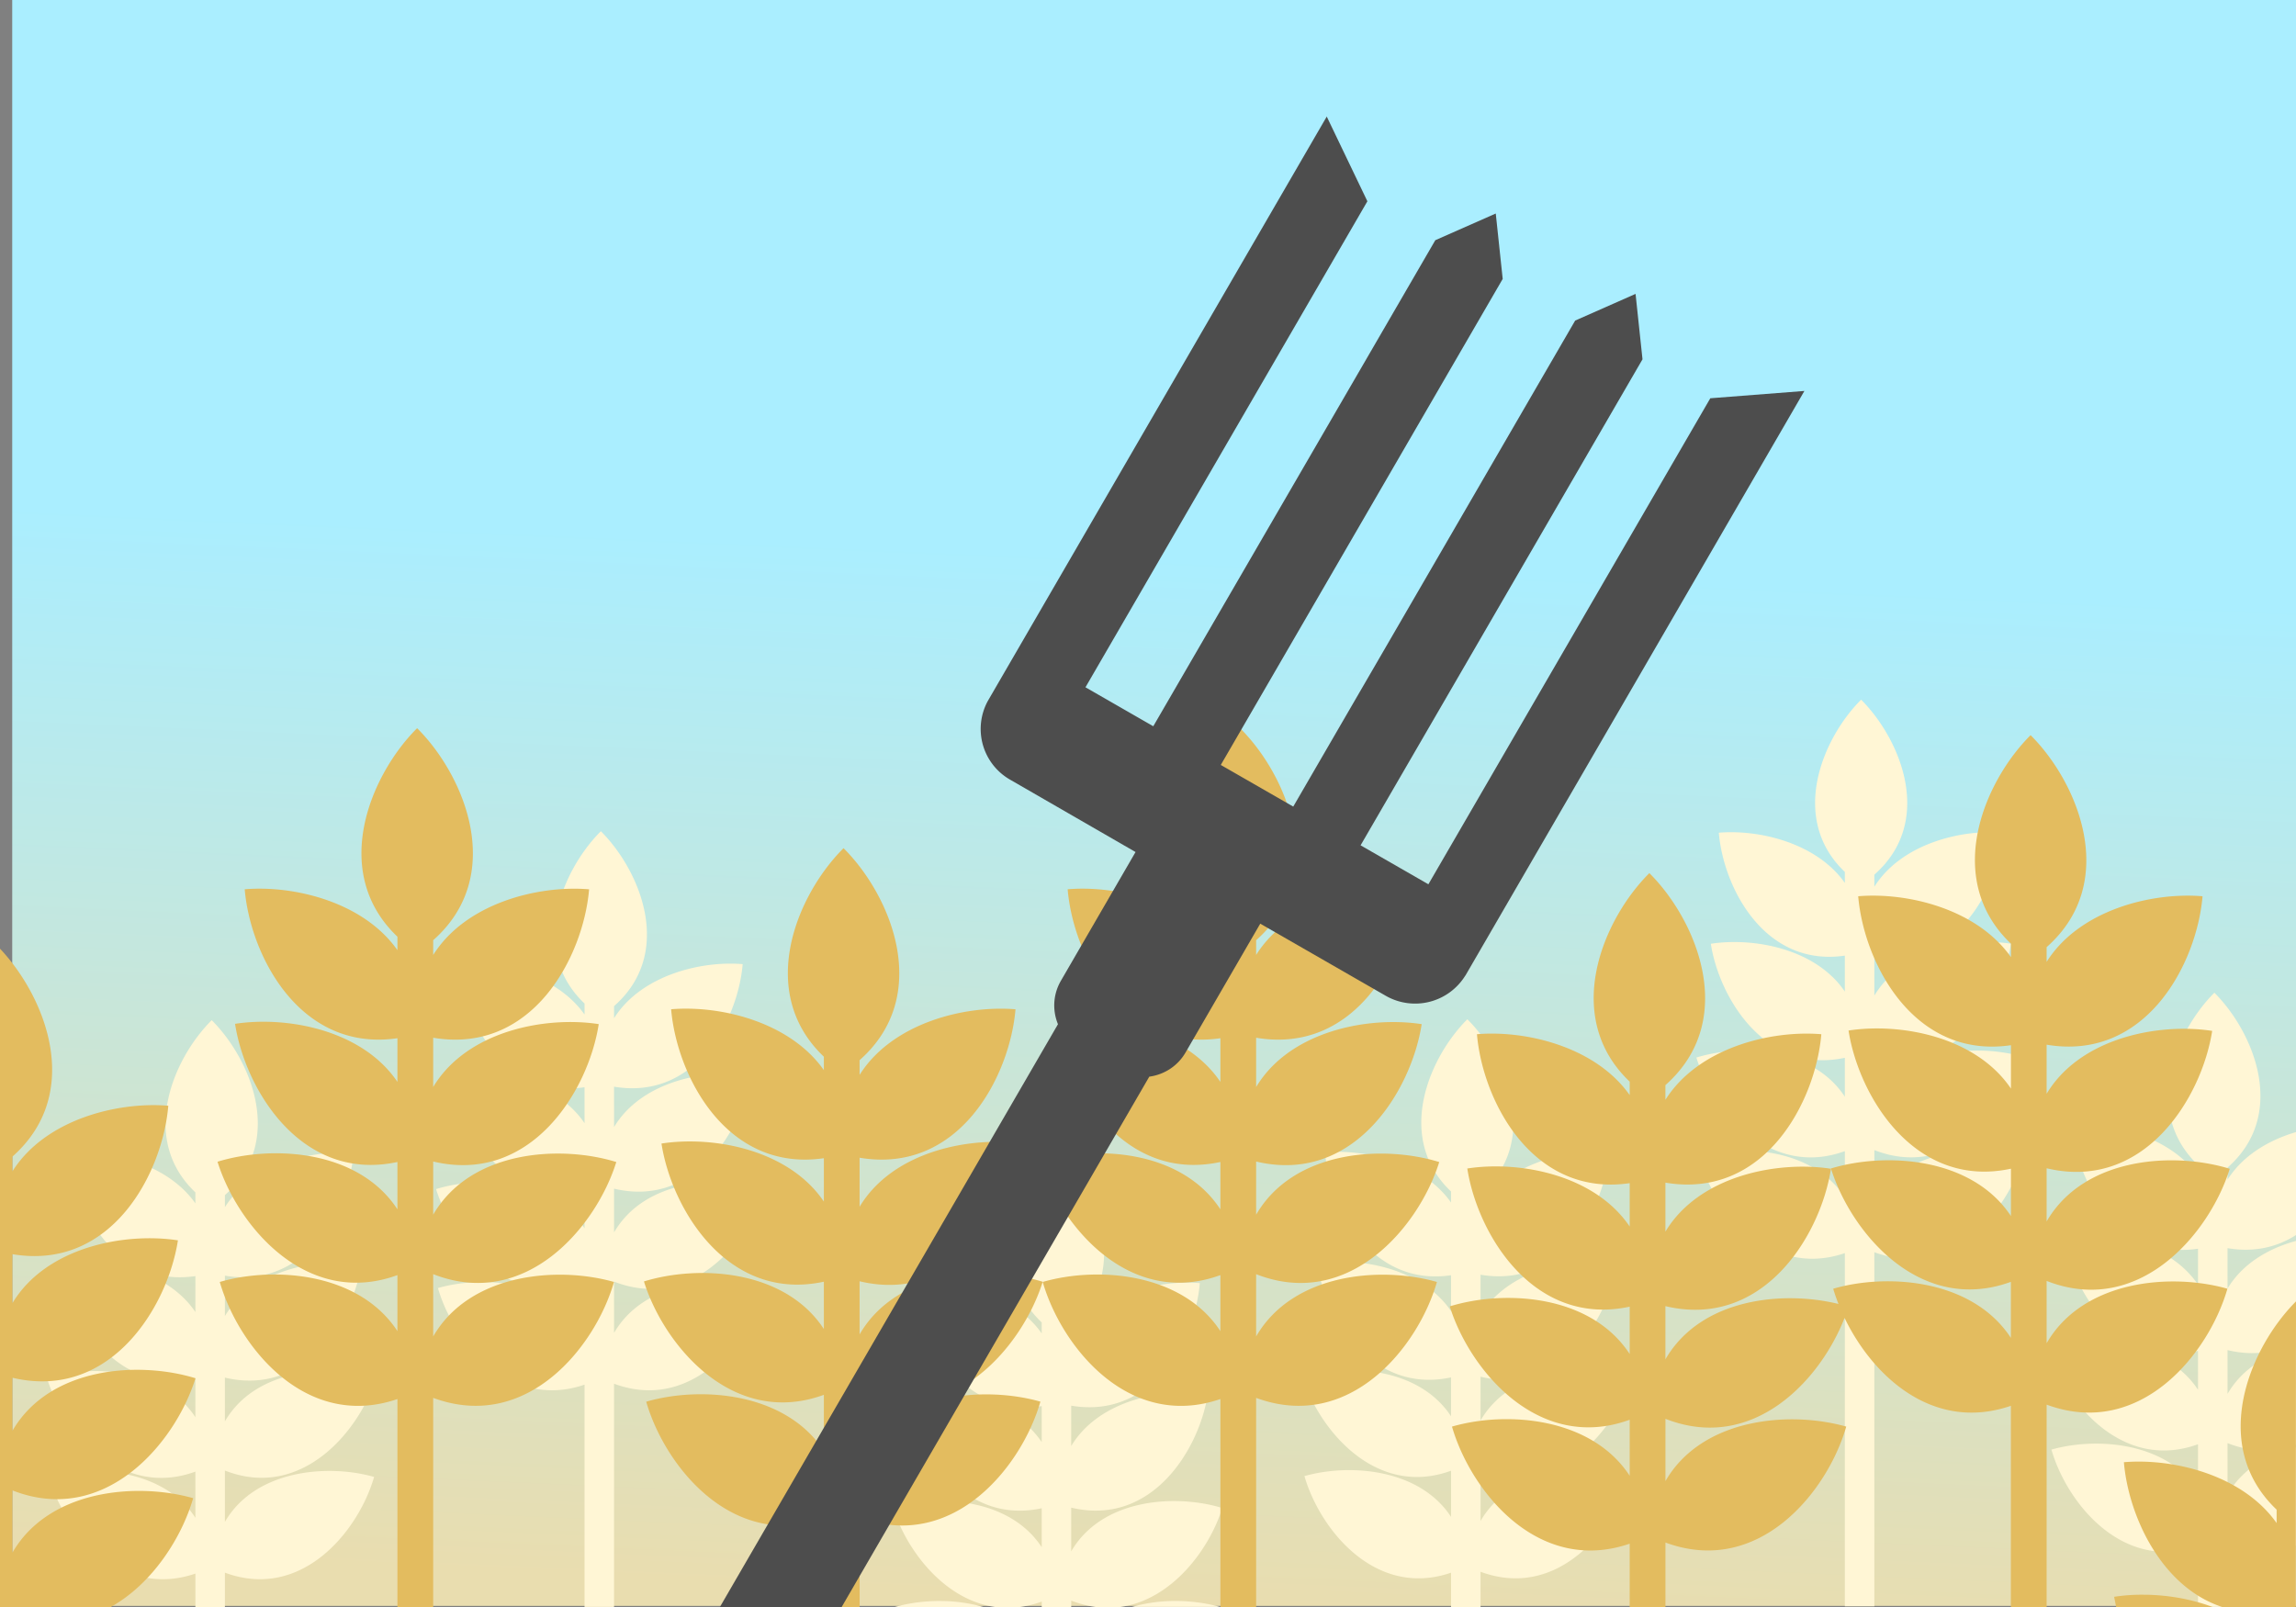 <svg xmlns="http://www.w3.org/2000/svg" width="300" height="210" viewBox="0 0 79.375 55.562" xmlns:v="https://vecta.io/nano"><rect x="0" y="0" width="79.375" height="55.562" fill="#808080" stroke="none"/><defs><linearGradient id="A" x1="-919.94" y1="1355.449" x2="-918.283" y2="1318.375" gradientUnits="userSpaceOnUse"><stop offset="0" stop-color="#e9ddaf"/><stop offset="1" stop-color="#aef"/></linearGradient></defs><path d="M-963.06 1298.406h81.124v57.044h-81.124z" fill="url(#A)" transform="matrix(.978 0 0 .974 942.295 -1264.684)"/><path d="M64.34 24.193c-1.332 1.326-2.506 4.104-.562 5.954v.38c-.97-1.376-2.948-1.854-4.357-1.736.16 1.904 1.584 4.656 4.357 4.25v1.243c-1.007-1.49-3.16-1.88-4.633-1.653.292 1.886 1.9 4.53 4.633 3.942v1.346c-1.117-1.703-3.58-1.833-5.133-1.354.565 1.816 2.53 4.186 5.133 3.235v1.596c-1.097-1.677-3.52-1.85-5.07-1.41.526 1.83 2.444 4.24 5.07 3.34v12.212h1.02V43.295c2.67.987 4.626-1.46 5.158-3.31-1.59-.454-4.108-.257-5.158 1.554v-1.775c2.647 1.04 4.652-1.365 5.223-3.2-1.597-.492-4.154-.34-5.223 1.5v-1.513c2.787.665 4.426-2.016 4.722-3.922-1.52-.233-3.76.19-4.722 1.794v-1.397c2.833.478 4.284-2.312 4.446-4.237-1.454-.122-3.515.39-4.446 1.87v-.418c2.1-1.848.897-4.7-.458-6.05zm-43.57 4.55c-1.332 1.326-2.507 4.104-.562 5.954v.38c-.97-1.376-2.948-1.854-4.357-1.736.16 1.904 1.584 4.656 4.357 4.25v1.243c-1.007-1.49-3.16-1.88-4.633-1.654.292 1.886 1.9 4.53 4.633 3.942v1.346c-1.117-1.703-3.58-1.834-5.133-1.355.565 1.816 2.53 4.185 5.133 3.235v1.596c-1.097-1.677-3.52-1.85-5.068-1.41.526 1.83 2.444 4.24 5.068 3.34v7.685h1.02v-7.717c2.67.987 4.626-1.46 5.158-3.31-1.59-.454-4.108-.257-5.158 1.554v-1.775c2.647 1.04 4.652-1.365 5.223-3.2-1.597-.492-4.154-.34-5.223 1.5v-1.513c2.787.665 4.427-2.016 4.723-3.922-1.52-.233-3.76.19-4.723 1.793v-1.397c2.833.478 4.285-2.312 4.447-4.237-1.454-.122-3.515.39-4.447 1.87v-.418c2.1-1.848.898-4.7-.458-6.05zm55.78 5.584c-1.332 1.326-2.507 4.104-.562 5.954v.38c-.97-1.376-2.948-1.854-4.357-1.736.16 1.904 1.583 4.656 4.357 4.25v1.243c-1.007-1.49-3.16-1.88-4.633-1.653.292 1.886 1.9 4.53 4.633 3.942v1.346c-1.117-1.703-3.58-1.833-5.133-1.354.565 1.816 2.53 4.185 5.133 3.235v1.596c-1.097-1.677-3.52-1.85-5.068-1.41.526 1.83 2.444 4.24 5.068 3.34v2.1h1.02V53.43c.875.323 1.672.276 2.37 0v-3.384c-.957.22-1.845.72-2.37 1.624v-1.774c.868.34 1.667.31 2.37.05V46.58c-.955.212-1.843.708-2.37 1.614V46.68c.916.22 1.708.074 2.37-.284v-3.492c-.952.26-1.848.78-2.37 1.648v-1.397c.94.16 1.73-.045 2.37-.456v-3.558c-.942.277-1.838.805-2.37 1.647v-.418c2.1-1.848.898-4.7-.458-6.05zm-25.824.916c-1.332 1.326-2.507 4.104-.562 5.954v.38c-.97-1.376-2.948-1.854-4.357-1.736.16 1.904 1.584 4.656 4.357 4.25v1.243c-1.007-1.49-3.16-1.88-4.633-1.653.292 1.886 1.9 4.53 4.633 3.942v1.346c-1.117-1.703-3.58-1.833-5.133-1.354.565 1.816 2.53 4.185 5.133 3.235v1.596c-1.097-1.677-3.52-1.85-5.068-1.41.526 1.83 2.444 4.24 5.068 3.34v1.186h1.02v-1.218c2.67.987 4.626-1.46 5.158-3.31-1.59-.454-4.108-.257-5.158 1.554v-1.775c2.647 1.04 4.652-1.365 5.223-3.2-1.597-.492-4.154-.34-5.223 1.5V47.6c2.788.665 4.426-2.015 4.722-3.922-1.52-.233-3.76.19-4.722 1.793v-1.397c2.833.478 4.285-2.312 4.447-4.237-1.454-.122-3.515.39-4.447 1.87v-.418c2.1-1.848.898-4.7-.458-6.05zm-43.407.03C5.985 36.6 4.8 39.378 6.755 41.227v.38c-.97-1.376-2.948-1.854-4.357-1.736.16 1.904 1.583 4.656 4.357 4.25v1.243c-1.007-1.49-3.16-1.88-4.633-1.654.292 1.886 1.9 4.53 4.633 3.942V49c-1.117-1.703-3.58-1.833-5.133-1.354.565 1.816 2.53 4.185 5.133 3.235v1.596c-1.097-1.677-3.52-1.85-5.068-1.41.526 1.83 2.444 4.24 5.068 3.34v1.155h1.02v-1.187c2.67.987 4.626-1.46 5.158-3.31-1.59-.454-4.108-.257-5.158 1.554v-1.775c2.647 1.038 4.652-1.365 5.223-3.2-1.597-.492-4.154-.34-5.223 1.5v-1.513c2.788.665 4.426-2.016 4.722-3.922-1.52-.233-3.76.19-4.722 1.794v-1.397c2.833.478 4.285-2.312 4.447-4.237-1.454-.122-3.515.39-4.447 1.87v-.418c2.1-1.848.898-4.7-.458-6.05zm29.256 4.496c-1.332 1.326-2.507 4.104-.562 5.954v.38c-.97-1.376-2.948-1.853-4.357-1.736.16 1.904 1.584 4.656 4.357 4.25v1.243c-1.007-1.49-3.16-1.88-4.633-1.654.292 1.886 1.9 4.53 4.633 3.942v1.346c-1.117-1.703-3.58-1.833-5.133-1.354.44 1.417 1.735 3.17 3.52 3.422h.864a3.62 3.62 0 0 0 .75-.187v.187h1.02v-.22c.3.114.57.184.844.22h.85c1.788-.246 3.086-2.002 3.527-3.422-1.597-.492-4.154-.34-5.223 1.5v-1.513c2.788.665 4.426-2.015 4.722-3.922-1.52-.233-3.76.19-4.722 1.793v-1.397c2.833.478 4.285-2.312 4.447-4.237-1.454-.122-3.515.39-4.447 1.87v-.418c2.1-1.848.898-4.7-.458-6.05zm-4 15.587c-.587-.01-1.157.068-1.64.206h3.06a5.41 5.41 0 0 0-1.419-.206zm7.916 0a5.38 5.38 0 0 0-1.362.205h3.052c-.497-.142-1.085-.22-1.7-.205z" fill="#fff6d5"/><path d="M14.42 25.177c-1.613 1.606-3.033 4.97-.68 7.21v.465c-1.174-1.668-3.573-2.248-5.28-2.105.195 2.307 1.92 5.642 5.28 5.15v1.51c-1.22-1.807-3.828-2.282-5.614-2.008.354 2.285 2.302 5.49 5.614 4.777v1.637c-1.352-2.067-4.336-2.227-6.22-1.646.684 2.2 3.067 5.07 6.22 3.92v1.937c-1.33-2.033-4.266-2.245-6.142-1.7.638 2.216 2.96 5.14 6.142 4.048v7.198h1.236v-7.238c3.236 1.196 5.606-1.766 6.25-4.008-1.93-.55-4.98-.312-6.25 1.884v-2.154c3.208 1.258 5.637-1.65 6.33-3.877-1.936-.597-5.034-.412-6.33 1.82v-1.838c3.377.805 5.365-2.44 5.723-4.75-1.84-.283-4.555.23-5.723 2.174V35.88c3.432.58 5.192-2.8 5.39-5.132-1.762-.147-4.26.475-5.39 2.27v-.51c2.532-2.24 1.088-5.695-.555-7.33zm28.45 0c-1.614 1.606-3.033 4.97-.68 7.21v.465c-1.174-1.668-3.573-2.248-5.28-2.105.195 2.307 1.92 5.642 5.28 5.15v1.51c-1.22-1.807-3.828-2.282-5.614-2.008.354 2.285 2.302 5.49 5.614 4.777v1.637c-1.352-2.067-4.336-2.227-6.22-1.646.684 2.2 3.067 5.07 6.22 3.92v1.937c-1.33-2.033-4.266-2.245-6.142-1.7.638 2.216 2.962 5.14 6.142 4.048v7.198h1.236v-7.238c3.236 1.196 5.606-1.766 6.25-4.008-1.93-.55-4.98-.312-6.25 1.884v-2.153c3.207 1.258 5.637-1.652 6.33-3.877-1.936-.597-5.034-.412-6.33 1.82v-1.838c3.377.805 5.365-2.44 5.723-4.75-1.84-.283-4.555.23-5.723 2.174V35.88c3.432.58 5.192-2.8 5.39-5.132-1.762-.147-4.26.475-5.39 2.268v-.508c2.532-2.24 1.088-5.695-.555-7.33zm-6.823 19.14c-1.936-.597-5.034-.412-6.33 1.82V44.3c3.377.805 5.365-2.44 5.723-4.75-1.84-.283-4.555.23-5.723 2.174v-1.696c3.432.58 5.192-2.8 5.39-5.132-1.762-.147-4.26.475-5.39 2.268v-.508c2.532-2.24 1.088-5.696-.555-7.33-1.614 1.606-3.033 4.97-.68 7.21V37c-1.174-1.668-3.573-2.248-5.28-2.105.195 2.307 1.92 5.642 5.28 5.15v1.5c-1.22-1.806-3.828-2.282-5.614-2.007.354 2.285 2.302 5.49 5.614 4.777v1.637c-1.352-2.067-4.336-2.227-6.22-1.646.684 2.2 3.067 5.07 6.22 3.92v1.938c-1.33-2.033-4.266-2.245-6.142-1.7.638 2.216 2.962 5.14 6.142 4.048v3.05h1.236V52.47c3.236 1.196 5.606-1.766 6.25-4.008-1.93-.55-4.98-.312-6.25 1.884v-2.154c3.207 1.258 5.637-1.652 6.33-3.877zM70.2 25.418c-1.614 1.606-3.033 4.97-.68 7.21v.465c-1.174-1.668-3.573-2.248-5.28-2.105.195 2.307 1.92 5.642 5.28 5.15v1.5c-1.22-1.806-3.828-2.282-5.614-2.007.354 2.285 2.302 5.49 5.614 4.777v1.637C68.166 40 65.183 39.83 63.298 40.4c.684 2.2 3.067 5.07 6.22 3.92v1.938c-1.33-2.033-4.266-2.245-6.142-1.7.05.172.112.35.182.526-1.942-.474-4.762-.19-5.983 1.915V45.16c3.377.805 5.365-2.44 5.723-4.75-1.84-.283-4.555.23-5.723 2.174V40.89c3.432.578 5.192-2.8 5.39-5.132-1.762-.147-4.26.475-5.39 2.268v-.508c2.532-2.24 1.088-5.696-.555-7.33-1.614 1.606-3.033 4.97-.68 7.21v.465c-1.174-1.668-3.573-2.248-5.28-2.105.195 2.307 1.92 5.642 5.28 5.15v1.5c-1.22-1.806-3.828-2.282-5.614-2.007.354 2.285 2.302 5.49 5.614 4.777v1.637c-1.352-2.067-4.336-2.228-6.22-1.647.684 2.2 3.067 5.07 6.22 3.92v1.937c-1.33-2.033-4.267-2.245-6.143-1.7.638 2.216 2.962 5.14 6.143 4.048v2.19h1.236v-2.23c3.236 1.196 5.606-1.766 6.25-4.008-1.93-.55-4.98-.312-6.25 1.884v-2.153c3.025 1.186 5.356-1.334 6.192-3.49.95 1.98 3.037 3.97 5.75 3.04v6.957h1.236v-6.997c3.236 1.196 5.606-1.766 6.25-4.008-1.93-.55-4.98-.312-6.25 1.884v-2.154c3.207 1.258 5.637-1.65 6.33-3.877-1.936-.597-5.034-.412-6.33 1.82v-1.838c3.378.805 5.364-2.44 5.723-4.75-1.84-.283-4.555.23-5.723 2.174V36.12c3.432.58 5.193-2.8 5.39-5.132-1.762-.147-4.26.475-5.39 2.268v-.508c2.532-2.24 1.088-5.696-.555-7.33zM0 32.8v22.763h3.828c1.45-.808 2.46-2.415 2.85-3.763-1.93-.55-4.98-.312-6.25 1.885V51.53c3.207 1.258 5.637-1.65 6.33-3.877-1.936-.597-5.034-.412-6.33 1.82v-1.838c3.378.805 5.365-2.44 5.723-4.75-1.84-.283-4.556.23-5.723 2.174v-1.696c3.432.58 5.193-2.8 5.39-5.132-1.762-.147-4.26.475-5.39 2.27v-.51C2.9 37.8 1.586 34.482 0 32.8zm79.375 12.196c-1.6 1.6-3.02 4.965-.67 7.2v.465c-1.174-1.668-3.573-2.248-5.28-2.105.155 1.83 1.274 4.308 3.4 5.007h2.542zm-5.21 10.143a6.16 6.16 0 0 0-1.077.071l.07.353h3.336c-.755-.283-1.57-.415-2.328-.425z" fill="#e3bc5f"/><path d="M45.867 4.03L34.15 24.236a2.02 2.02 0 0 0 .774 2.723l4.333 2.5-2.58 4.45c-.277.478-.296 1.03-.102 1.503l-11.693 20.16h4.21l10.64-18.346c.508-.07.98-.36 1.256-.84l2.58-4.45 4.333 2.49a2.04 2.04 0 0 0 2.756-.695h.003L62.38 13.517l-3.253.253-9.746 16.804-2.344-1.347 9.746-16.804-.24-2.262-2.088.923-9.746 16.804-2.505-1.44 9.746-16.804-.24-2.262-2.09.923L39.87 25.11l-2.344-1.347 9.746-16.804z" fill="#4d4d4d"/></svg>